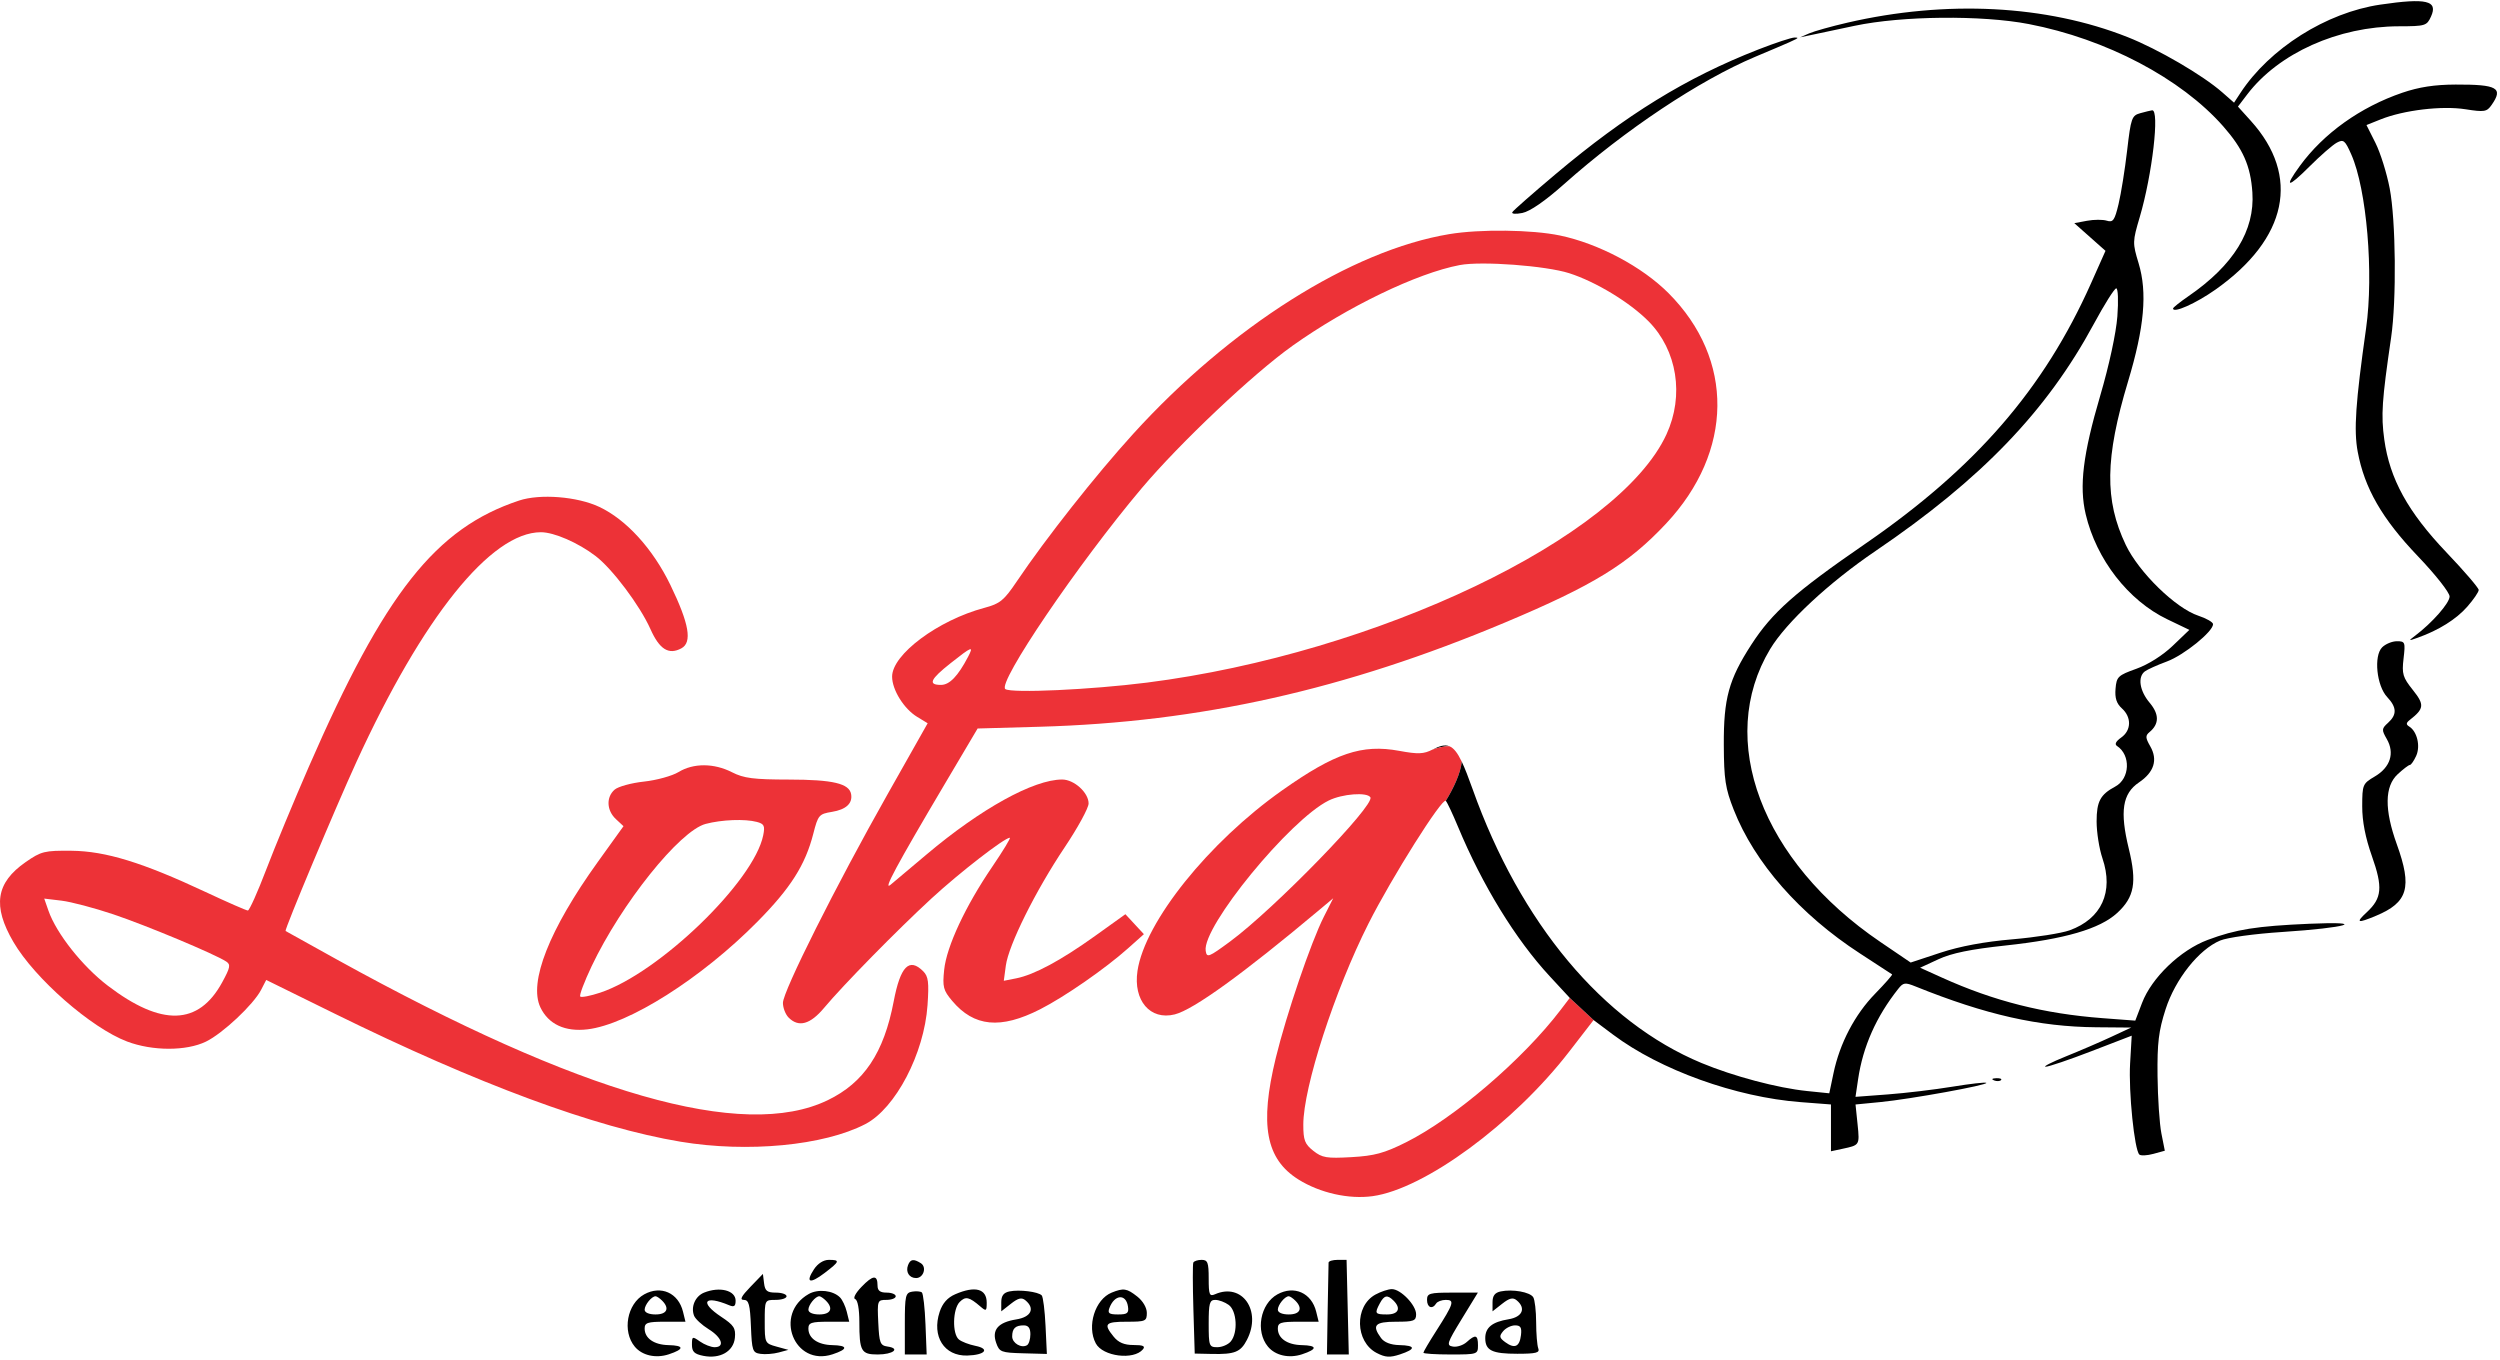 <svg width="171" height="93" viewBox="0 0 687 373" fill="none" xmlns="http://www.w3.org/2000/svg">
<g id="LOGO_LOHA_FINAL[1] 2 (Traced)">
<path fill-rule="evenodd" clip-rule="evenodd" d="M398.261 64.023C371.355 68.492 338.173 89.456 311.414 118.895C301.114 130.225 287.37 147.643 279.449 159.404C275.875 164.709 274.83 165.565 270.525 166.716C257.772 170.123 245.144 179.534 245.152 185.623C245.157 189.258 248.397 194.468 252.025 196.674L254.921 198.435L243.919 217.915C229.731 243.035 215.148 272.108 215.148 275.275C215.148 276.637 215.855 278.459 216.719 279.324C219.475 282.079 222.646 281.207 226.463 276.645C231.718 270.363 246.473 255.333 256.019 246.537C263.671 239.486 276.05 229.895 277.499 229.895C277.827 229.895 275.661 233.47 272.686 237.839C265.288 248.704 260.119 259.781 259.458 266.185C258.971 270.895 259.207 271.812 261.65 274.714C267.669 281.868 274.944 282.569 285.813 277.043C292.567 273.609 303.728 265.87 309.995 260.275L314.341 256.395L311.799 253.652L309.257 250.909L300.952 256.862C291.525 263.619 284.21 267.552 279.245 268.534L275.843 269.206L276.402 265.039C277.161 259.378 284.567 244.485 292.557 232.553C296.182 227.14 299.148 221.706 299.148 220.477C299.148 217.502 295.164 213.895 291.879 213.895C284.05 213.895 269.532 221.917 254.648 234.468C250.248 238.178 245.79 241.929 244.74 242.804C242.518 244.657 246.292 237.638 259.614 215.135L268.648 199.876L285.648 199.398C329.714 198.159 369.597 189.227 413.591 170.743C437.868 160.544 447.482 154.638 457.851 143.553C476.38 123.746 476.652 98.46 458.531 80.266C451.276 72.981 439.308 66.625 428.648 64.394C420.99 62.792 406.725 62.618 398.261 64.023ZM453.024 87.982C447.865 82.766 438.515 77.097 431.22 74.762C424.782 72.701 407.139 71.387 401.148 72.522C389.416 74.745 370.268 83.981 355.203 94.685C344.386 102.37 324.217 121.425 313.7 133.895C296.295 154.533 273.94 187.476 276.273 189.05C278.003 190.217 299.79 189.219 315.148 187.269C378.36 179.244 444.892 147.45 457.955 119.027C462.865 108.344 460.895 95.94 453.024 87.982ZM258.58 187.895C260.934 187.895 263.241 185.499 266.041 180.145C267.647 177.076 267.116 177.272 261.238 181.918C255.607 186.369 254.928 187.895 258.58 187.895Z" fill="#ED3237"/>
<path fill-rule="evenodd" clip-rule="evenodd" d="M186.469 211.841C184.72 212.907 180.445 214.088 176.969 214.464C173.492 214.84 169.861 215.836 168.898 216.677C166.535 218.74 166.691 222.391 169.243 224.769L171.338 226.72L164.269 236.558C150.941 255.105 145.215 269.619 148.505 276.517C150.714 281.15 155.273 283.277 161.432 282.548C172.744 281.208 192.759 268.531 208.148 252.957C217.261 243.735 221.297 237.38 223.495 228.79C224.806 223.666 225.063 223.364 228.616 222.785C232.496 222.153 234.331 220.459 233.888 217.92C233.375 214.984 228.877 213.925 216.858 213.91C207.061 213.897 204.406 213.557 201.148 211.895C196.195 209.368 190.558 209.347 186.469 211.841ZM209.733 229.218C210.252 226.624 209.998 226.087 207.995 225.551C204.713 224.672 198.335 224.919 193.9 226.097C186.769 227.991 170.755 247.987 162.577 265.207C160.549 269.477 159.144 273.224 159.454 273.535C159.765 273.845 162.232 273.363 164.938 272.465C181.082 267.103 207.199 241.888 209.733 229.218Z" fill="#ED3237"/>
<path fill-rule="evenodd" clip-rule="evenodd" d="M142.648 137.234C119.732 144.833 105.714 162.581 84.862 210.395C80.785 219.745 75.519 232.458 73.159 238.645C70.799 244.833 68.528 249.895 68.112 249.895C67.695 249.895 62.471 247.606 56.502 244.809C39.181 236.692 29.017 233.566 19.648 233.474C12.216 233.401 11.322 233.622 7.05 236.588C-1.135 242.273 -2.108 248.632 3.691 258.549C9.57 268.603 25.067 282.169 34.935 285.897C41.914 288.534 51.169 288.547 56.581 285.927C61.185 283.698 69.648 275.755 71.754 271.685L73.157 268.975L91.903 278.204C131.278 297.588 163.422 309.492 187.008 313.425C205.44 316.498 226.402 314.5 237.798 308.583C246.092 304.276 253.973 289.204 254.885 275.907C255.316 269.608 255.113 268.003 253.706 266.596C249.846 262.735 247.429 265.198 245.586 274.872C242.889 289.026 237.418 297.216 227.445 302.027C204.247 313.218 159.693 300.447 92.612 263.379C84.931 259.135 78.57 255.6 78.475 255.524C78.109 255.227 92.163 221.691 97.951 209.057C116.182 169.254 134.908 145.939 148.648 145.939C152.256 145.939 158.868 148.817 163.665 152.476C168.272 155.99 175.848 166.083 178.742 172.562C181.235 178.144 183.751 179.713 187.229 177.852C190.276 176.221 189.399 171.125 184.233 160.453C179.405 150.477 172.088 142.449 164.648 138.962C158.595 136.125 148.407 135.325 142.648 137.234ZM62.148 263.902C58.944 261.818 40.181 253.975 31.145 250.942C25.922 249.188 19.512 247.497 16.901 247.185L12.155 246.617L13.305 249.917C15.498 256.21 22.622 265.214 29.642 270.568C44.389 281.812 54.577 281.51 61.053 269.636C63.291 265.532 63.441 264.743 62.148 263.902Z" fill="#ED3237"/>
<path fill-rule="evenodd" clip-rule="evenodd" d="M654.099 0.956C639.262 3.14 623.695 12.972 615.661 25.233L613.916 27.898L610.691 25.067C605.304 20.337 593.106 13.221 584.648 9.873C562.335 1.043 534.833 -0.37 507.648 5.917C503.248 6.935 498.523 8.259 497.148 8.859L494.648 9.951L497.148 9.421C498.523 9.129 504.148 7.938 509.648 6.774C522.643 4.024 544.581 3.805 557.52 6.297C578.748 10.385 599.338 21.216 610.942 34.398C616.397 40.596 618.462 45.276 618.954 52.562C619.66 63.019 613.801 72.533 601.404 81.063C599.063 82.673 597.148 84.203 597.148 84.462C597.148 85.864 603.432 83.066 608.809 79.27C628.64 65.271 632.241 48.074 618.523 32.889L614.986 28.974L617.544 25.62C626.191 14.284 642.55 6.942 659.237 6.91C666.478 6.896 666.883 6.773 668.039 4.236C670.037 -0.151 666.797 -0.914 654.099 0.956ZM483.125 13.306C463.339 21.055 446.905 31.168 427.404 47.595C421.22 52.804 415.91 57.471 415.604 57.966C415.288 58.477 416.472 58.58 418.346 58.205C420.446 57.785 424.601 54.914 429.794 50.293C446.626 35.318 466.943 21.783 482.338 15.289L482.604 15.176C491.691 11.344 494.007 10.367 493.928 10.105C493.902 10.015 493.595 10.009 493.184 10L493.148 10C492.323 9.983 487.813 11.471 483.125 13.306ZM660.148 25.171C648.625 29.114 638.52 36.336 631.99 45.295C627.553 51.384 628.632 51.455 634.619 45.467C637.628 42.458 641.018 39.5 642.152 38.893C644.005 37.901 644.409 38.231 646.142 42.148C650.37 51.707 652.335 74.812 650.201 89.895C647.305 110.37 646.794 117.891 647.897 123.821C649.758 133.825 654.607 142.253 664.393 152.489C669.269 157.59 673.148 162.511 673.148 163.596C673.148 165.399 668.352 170.853 663.648 174.399C661.757 175.825 661.796 175.854 664.364 174.939C670.153 172.875 674.965 169.866 677.992 166.419C679.727 164.443 681.148 162.367 681.148 161.807C681.148 161.247 677.148 156.59 672.26 151.46C661.697 140.372 656.691 131.271 655.201 120.455C654.276 113.742 654.542 109.768 657.083 92.395C658.586 82.124 658.378 60.274 656.693 51.469C655.893 47.287 654.129 41.657 652.773 38.957L650.307 34.048L654.224 32.481C660.555 29.948 671.052 28.695 677.49 29.705C682.73 30.527 683.365 30.423 684.692 28.528C687.974 23.842 686.287 22.885 674.816 22.921C669.044 22.939 664.742 23.599 660.148 25.171ZM393.688 205.65C395.607 204.668 397.025 204.258 398.267 204.744C397.101 204.722 395.596 204.999 393.688 205.65ZM654.609 177.576C652.255 179.93 653.094 188.144 656.004 191.242C658.653 194.061 658.719 196.068 656.237 198.314C654.461 199.922 654.436 200.236 655.893 202.776C658.114 206.644 656.873 210.535 652.616 213.047C649.259 215.027 649.148 215.289 649.138 221.244C649.132 225.379 650.003 229.867 651.798 234.94C654.84 243.537 654.572 246.494 650.397 250.365C647.24 253.292 647.768 253.498 652.916 251.347C661.723 247.668 662.923 243.556 658.648 231.706C655.205 222.161 655.284 215.777 658.888 212.435C660.395 211.038 661.897 209.895 662.227 209.895C662.557 209.895 663.339 208.772 663.964 207.399C665.185 204.719 664.229 200.682 662.057 199.339C661.131 198.767 661.176 198.33 662.247 197.492C666.174 194.417 666.279 193.336 663.049 189.288C660.278 185.815 660.004 184.882 660.499 180.645C661.024 176.153 660.925 175.895 658.672 175.895C657.363 175.895 655.533 176.652 654.609 177.576ZM547.961 296.578C548.682 296.867 549.545 296.831 549.877 296.499C550.209 296.167 549.619 295.931 548.565 295.974C547.4 296.022 547.163 296.259 547.961 296.578ZM223.683 348.482C221.261 352.178 222.523 352.609 226.621 349.484C230.79 346.304 230.92 345.895 227.763 345.895C226.301 345.895 224.722 346.896 223.683 348.482ZM249.528 347.347C248.811 349.215 249.858 350.895 251.738 350.895C253.782 350.895 254.743 347.886 253.044 346.809C251.055 345.55 250.165 345.687 249.528 347.347ZM327.923 346.645C327.735 347.058 327.745 352.851 327.945 359.52L328.31 371.645L332.979 371.748C339.31 371.887 340.916 371.245 342.659 367.874C346.798 359.871 341.346 352.071 333.898 355.341C332.359 356.016 332.148 355.492 332.148 351.002C332.148 346.613 331.875 345.895 330.207 345.895C329.139 345.895 328.112 346.232 327.923 346.645ZM365.092 346.645C365.061 347.058 364.948 352.907 364.842 359.644L364.648 371.893L367.648 371.896L370.648 371.899L370.342 358.897L370.037 345.895H367.592C366.248 345.895 365.123 346.232 365.092 346.645ZM206.202 353.326C203.696 355.921 203.207 356.895 204.408 356.895C205.766 356.895 206.113 358.189 206.354 364.145C206.628 370.895 206.81 371.418 209 371.728C210.293 371.911 212.543 371.738 214 371.344L216.648 370.627L213.398 369.732C210.194 368.85 210.148 368.753 210.148 362.866C210.148 356.898 210.15 356.895 213.148 356.895C214.798 356.895 216.148 356.445 216.148 355.895C216.148 355.345 214.828 354.895 213.214 354.895C210.813 354.895 210.223 354.429 209.964 352.326L209.648 349.757L206.202 353.326ZM236.756 353.299C235.085 355.033 234.346 356.461 235.006 356.681C235.688 356.908 236.148 359.412 236.148 362.897C236.148 371.007 236.646 371.895 241.196 371.895C245.425 371.895 247.506 370.227 243.913 369.716C241.874 369.427 241.618 368.771 241.35 363.145C241.059 357.036 241.11 356.895 243.6 356.895C245.002 356.895 246.148 356.445 246.148 355.895C246.148 355.345 245.023 354.895 243.648 354.895C241.84 354.895 241.148 354.358 241.148 352.954C241.148 349.937 239.901 350.035 236.756 353.299ZM177.036 355.371C172.304 357.986 170.94 365.53 174.437 369.744C176.464 372.185 180.214 373.028 183.792 371.847C188.098 370.426 188.066 369.414 183.712 369.323C179.731 369.239 177.148 367.448 177.148 364.773C177.148 363.159 177.937 362.895 182.756 362.895H188.365L187.691 360.145C186.422 354.97 181.64 352.827 177.036 355.371ZM193.486 354.894C191.059 355.872 189.787 358.792 190.725 361.234C191.067 362.125 192.877 363.8 194.747 364.956C198.395 367.211 199.278 369.895 196.371 369.895C195.393 369.895 193.593 369.194 192.371 368.338C190.256 366.857 190.148 366.9 190.148 369.213C190.148 371.135 190.801 371.776 193.265 372.268C197.863 373.188 201.581 371.063 201.949 367.305C202.206 364.672 201.665 363.841 198.199 361.547C192.102 357.513 193.512 355.479 200.398 358.373C201.725 358.931 202.148 358.628 202.148 357.119C202.148 354.282 197.784 353.161 193.486 354.894ZM222.258 355.267C212.502 360.771 218.239 375.33 228.792 371.847C233.098 370.426 233.066 369.414 228.712 369.323C224.731 369.239 222.148 367.448 222.148 364.773C222.148 363.159 222.937 362.895 227.756 362.895H233.365L232.691 360.145C232.32 358.633 231.484 356.862 230.832 356.211C228.895 354.274 224.814 353.825 222.258 355.267ZM250.648 354.631C248.832 354.937 248.648 355.748 248.648 363.432V371.895L251.648 371.897L254.648 371.9L254.325 363.647C254.148 359.109 253.698 355.147 253.325 354.844C252.953 354.541 251.748 354.445 250.648 354.631ZM262.507 355.34C260.358 356.275 259.001 357.811 258.212 360.2C255.997 366.913 259.449 372.368 265.798 372.188C270.696 372.049 272.143 370.344 268.056 369.527C266.286 369.173 264.233 368.381 263.493 367.767C261.637 366.226 261.793 359.393 263.729 357.457C265.343 355.842 266.317 356.056 269.398 358.702C271 360.078 271.148 359.99 271.148 357.657C271.148 353.823 267.958 352.968 262.507 355.34ZM277.398 354.566C275.789 354.901 275.148 355.747 275.148 357.537V360.04L277.789 357.962C279.809 356.374 280.751 356.15 281.789 357.012C284.493 359.256 283.37 361.604 279.278 362.258C274.269 363.059 272.493 365.13 273.749 368.705C274.633 371.224 275.107 371.406 281.186 371.571L287.679 371.748L287.316 364.071C287.116 359.849 286.645 356.066 286.269 355.664C285.32 354.648 280.107 354.003 277.398 354.566ZM305.505 354.887C300.914 356.739 298.598 364.13 301.127 368.856C303.052 372.453 311.553 373.522 314.074 370.484C314.805 369.603 314.133 369.295 311.476 369.295C308.936 369.295 307.345 368.621 306.019 366.984C303.171 363.467 303.678 362.895 309.648 362.895C314.804 362.895 315.148 362.743 315.148 360.468C315.148 359.036 314.067 357.19 312.513 355.968C309.65 353.715 308.751 353.577 305.505 354.887ZM351.036 355.371C346.304 357.986 344.94 365.53 348.437 369.744C350.464 372.185 354.214 373.028 357.792 371.847C362.098 370.426 362.066 369.414 357.712 369.323C353.731 369.239 351.148 367.448 351.148 364.773C351.148 363.159 351.937 362.895 356.756 362.895H362.365L361.691 360.145C360.422 354.97 355.64 352.827 351.036 355.371ZM377.979 355.425C372.149 358.59 372.356 368.4 378.318 371.483C380.702 372.716 381.932 372.791 384.709 371.875C389.157 370.407 389.078 369.416 384.505 369.314C382.184 369.263 380.377 368.561 379.508 367.373C376.925 363.841 377.8 362.895 383.648 362.895C388.522 362.895 389.148 362.662 389.148 360.85C389.148 358.306 384.857 353.881 382.443 353.935C381.456 353.957 379.447 354.627 377.979 355.425ZM412.398 354.566C410.789 354.901 410.148 355.747 410.148 357.537V360.04L412.789 357.962C414.809 356.374 415.751 356.15 416.789 357.012C419.408 359.186 418.375 361.596 414.559 362.216C410.07 362.944 408.148 364.497 408.148 367.395C408.148 370.793 410.019 371.707 416.967 371.701C422.136 371.696 423.182 371.426 422.717 370.213C422.404 369.398 422.141 366.181 422.133 363.063C422.124 359.946 421.764 356.839 421.333 356.16C420.427 354.733 415.674 353.885 412.398 354.566ZM392.148 356.895C392.148 359.004 393.603 359.586 394.648 357.895C394.988 357.345 396.188 356.895 397.314 356.895C399.799 356.895 399.491 357.892 394.68 365.412C392.738 368.449 391.148 371.15 391.148 371.414C391.148 371.679 394.523 371.895 398.648 371.895C405.981 371.895 406.148 371.839 406.148 369.395C406.148 366.489 405.475 366.289 403.059 368.475C402.099 369.345 400.4 369.907 399.283 369.725C397.412 369.421 397.599 368.83 401.685 362.145L406.118 354.895H399.133C392.815 354.895 392.148 355.086 392.148 356.895ZM181.948 357.095C184.082 359.229 183.293 360.895 180.148 360.895C178.353 360.895 177.148 360.373 177.148 359.595C177.148 358.265 179.07 355.895 180.148 355.895C180.478 355.895 181.288 356.435 181.948 357.095ZM226.948 357.095C229.082 359.229 228.293 360.895 225.148 360.895C223.353 360.895 222.148 360.373 222.148 359.595C222.148 358.265 224.07 355.895 225.148 355.895C225.478 355.895 226.288 356.435 226.948 357.095ZM309.968 358.723C310.236 360.546 309.799 360.895 307.249 360.895C304.776 360.895 304.331 360.569 304.856 359.145C306.244 355.385 309.438 355.122 309.968 358.723ZM355.948 357.095C358.082 359.229 357.293 360.895 354.148 360.895C352.353 360.895 351.148 360.373 351.148 359.595C351.148 358.265 353.07 355.895 354.148 355.895C354.478 355.895 355.288 356.435 355.948 357.095ZM382.948 357.095C385.082 359.229 384.293 360.895 381.148 360.895C377.837 360.895 377.676 360.645 379.183 357.829C380.381 355.592 381.271 355.418 382.948 357.095ZM337.657 358.278C339.894 359.914 340.233 365.883 338.226 368.302C337.498 369.178 335.833 369.895 334.526 369.895C332.266 369.895 332.148 369.572 332.148 363.395C332.148 357.791 332.397 356.895 333.957 356.895C334.952 356.895 336.617 357.517 337.657 358.278ZM283.148 366.336C283.148 367.679 282.739 369.03 282.238 369.339C280.713 370.282 278.148 368.787 278.148 366.955C278.148 364.742 279.024 363.895 281.315 363.895C282.592 363.895 283.148 364.636 283.148 366.336ZM417.964 366.568C417.583 369.79 416.225 370.403 413.645 368.517C412.012 367.322 411.924 366.87 413.058 365.503C413.792 364.619 415.268 363.895 416.337 363.895C417.856 363.895 418.212 364.479 417.964 366.568Z" fill="black"/>
<path fill-rule="evenodd" clip-rule="evenodd" d="M393.688 205.65C391.21 206.917 389.712 206.976 384.489 206.014C374.266 204.13 366.854 206.632 352.363 216.856C332.127 231.134 314.606 252.987 312.584 266.47C311.361 274.628 316.07 280.135 322.818 278.442C327.964 277.15 341.587 267.306 362.509 249.761L366.37 246.523L363.807 251.582C360.259 258.583 353.51 278.398 350.587 290.395C346.097 308.824 347.848 318.202 356.829 323.82C362.725 327.508 370.651 329.289 377.178 328.391C391.482 326.424 415.903 308.481 431.177 288.718L437.92 279.994L431.375 273.908L428.827 277.249C418.447 290.858 399.617 306.975 386.368 313.593C380.381 316.583 377.715 317.307 371.368 317.667C364.563 318.053 363.322 317.847 360.898 315.927C358.554 314.071 358.148 313.011 358.148 308.739C358.148 298.462 366.748 271.937 376.07 253.46C382.446 240.824 396.322 218.8 397.305 219.756C399.251 216.619 401.404 212.214 401.689 208.987C400.514 206.531 399.473 205.215 398.267 204.744C397.101 204.722 395.596 204.999 393.688 205.65ZM338.036 258.407C350.139 249.481 377.909 220.935 376.58 218.785C375.668 217.309 368.88 217.827 365.148 219.657C354.469 224.894 330.329 254.38 331.324 260.971C331.625 262.963 332.11 262.777 338.036 258.407Z" fill="#ED3237"/>
<path fill-rule="evenodd" clip-rule="evenodd" d="M588.148 30.788C585.814 31.435 585.574 32.116 584.539 41.014C583.93 46.258 582.869 52.891 582.182 55.755C581.102 60.253 580.663 60.876 578.953 60.333C577.865 59.988 575.409 59.999 573.497 60.357L570.02 61.01L574.305 64.812L578.589 68.614L574.628 77.505C561.675 106.576 542.894 128.242 512.525 149.15C493.295 162.388 486.994 167.971 481.246 176.865C475.062 186.433 473.639 191.624 473.702 204.395C473.748 213.872 474.126 216.336 476.425 222.193C482.152 236.778 494.637 250.986 511.148 261.708C515.823 264.744 519.783 267.325 519.947 267.444C520.112 267.563 518.01 269.956 515.277 272.762C509.698 278.49 505.571 286.373 503.846 294.599L502.687 300.124L496.552 299.495C488.466 298.667 476.347 295.447 467.566 291.794C440.499 280.535 417.8 253.375 404.68 216.552C403.524 213.307 402.569 210.827 401.689 208.987C401.404 212.214 399.251 216.619 397.305 219.756C397.667 220.108 399.181 223.32 400.67 226.895C407.365 242.966 416.472 257.81 425.853 267.943L431.375 273.908L437.92 279.994L443.284 284.012C456.233 293.713 476.984 301.179 494.799 302.548L503.148 303.19V309.622V316.054L506.398 315.357L506.455 315.344C508.588 314.887 509.731 314.642 510.284 313.935C510.923 313.119 510.775 311.686 510.457 308.6L510.45 308.532L509.898 303.197L516.773 302.528C524.937 301.734 546.421 297.835 545.839 297.253C545.615 297.029 541.431 297.503 536.54 298.305C531.649 299.108 523.652 300.064 518.768 300.43L509.891 301.096L510.609 296.245C511.938 287.265 515.571 279.083 521.627 271.432C523.025 269.665 523.504 269.599 526.414 270.774C545.667 278.542 560.283 281.843 576.029 281.977L585.648 282.059L580.148 284.624C577.123 286.035 571.498 288.458 567.648 290.008C563.798 291.558 561.323 292.825 562.148 292.824C562.973 292.824 568.631 290.903 574.721 288.556L585.794 284.289L585.352 291.934C584.903 299.685 586.543 315.764 587.904 316.962C588.313 317.322 590.053 317.232 591.77 316.761L594.892 315.904L593.951 311.15C593.434 308.535 592.957 301.421 592.891 295.342C592.792 286.281 593.191 282.982 595.1 277.043C597.765 268.755 604.248 260.587 610.103 258.141C612.077 257.316 619.528 256.29 627.13 255.797C645.048 254.635 651.086 252.816 634.648 253.532C620.066 254.167 614.463 255.056 606.679 257.969C599.169 260.779 591.288 268.343 588.637 275.285L586.777 280.154L577.798 279.476C561.662 278.258 547.934 274.792 533.648 268.328L527.648 265.614L532.702 263.277C536.329 261.6 541.552 260.533 551.202 259.498C567.391 257.761 577.029 254.95 581.789 250.578C586.538 246.216 587.264 242.204 584.99 232.895C582.488 222.658 583.239 217.764 587.778 214.702C591.959 211.883 593.021 208.481 590.884 204.758C589.548 202.429 589.518 201.833 590.688 200.861C593.378 198.629 593.389 195.97 590.721 192.8C587.957 189.515 587.375 185.727 589.398 184.19C590.086 183.667 592.819 182.437 595.473 181.456C600.128 179.735 608.148 173.252 608.148 171.21C608.148 170.663 606.327 169.614 604.101 168.879C597.867 166.822 587.759 156.96 584.165 149.43C578.293 137.128 578.451 125.562 584.776 104.55C589.28 89.587 590.129 80.089 587.684 72.015C586.001 66.455 586.01 66.071 588.001 59.338C591.442 47.694 593.524 29.712 591.398 29.995C590.985 30.05 589.523 30.406 588.148 30.788ZM577.148 108.395C579.579 100.129 581.505 91.221 581.85 86.645C582.176 82.322 582.039 78.908 581.541 78.923C581.05 78.939 578.286 83.327 575.4 88.673C562.448 112.665 544.508 131.326 515.382 151.105C502.558 159.814 490.849 170.715 486.435 178.053C471.476 202.927 484.04 236.332 516.699 258.516L525.053 264.191L533.208 261.496C538.597 259.715 545.312 258.464 553.005 257.807C559.408 257.261 566.484 256.15 568.728 255.337C577.523 252.152 580.886 244.781 577.754 235.554C576.871 232.953 576.148 228.398 576.148 225.431C576.148 219.93 577.162 218.028 581.273 215.828C585.319 213.662 585.594 207.197 581.747 204.673C581.033 204.205 581.437 203.395 582.898 202.366C585.703 200.391 585.794 196.789 583.099 194.351C581.617 193.01 581.134 191.517 581.349 188.952C581.628 185.646 582.014 185.276 587.079 183.461C590.346 182.29 594.327 179.773 597.07 177.144L601.633 172.774L595.557 169.858C584.863 164.726 576.074 153.406 573.152 141.005C571.329 133.27 572.398 124.541 577.148 108.395Z" fill="black"/>
</g>
</svg>
